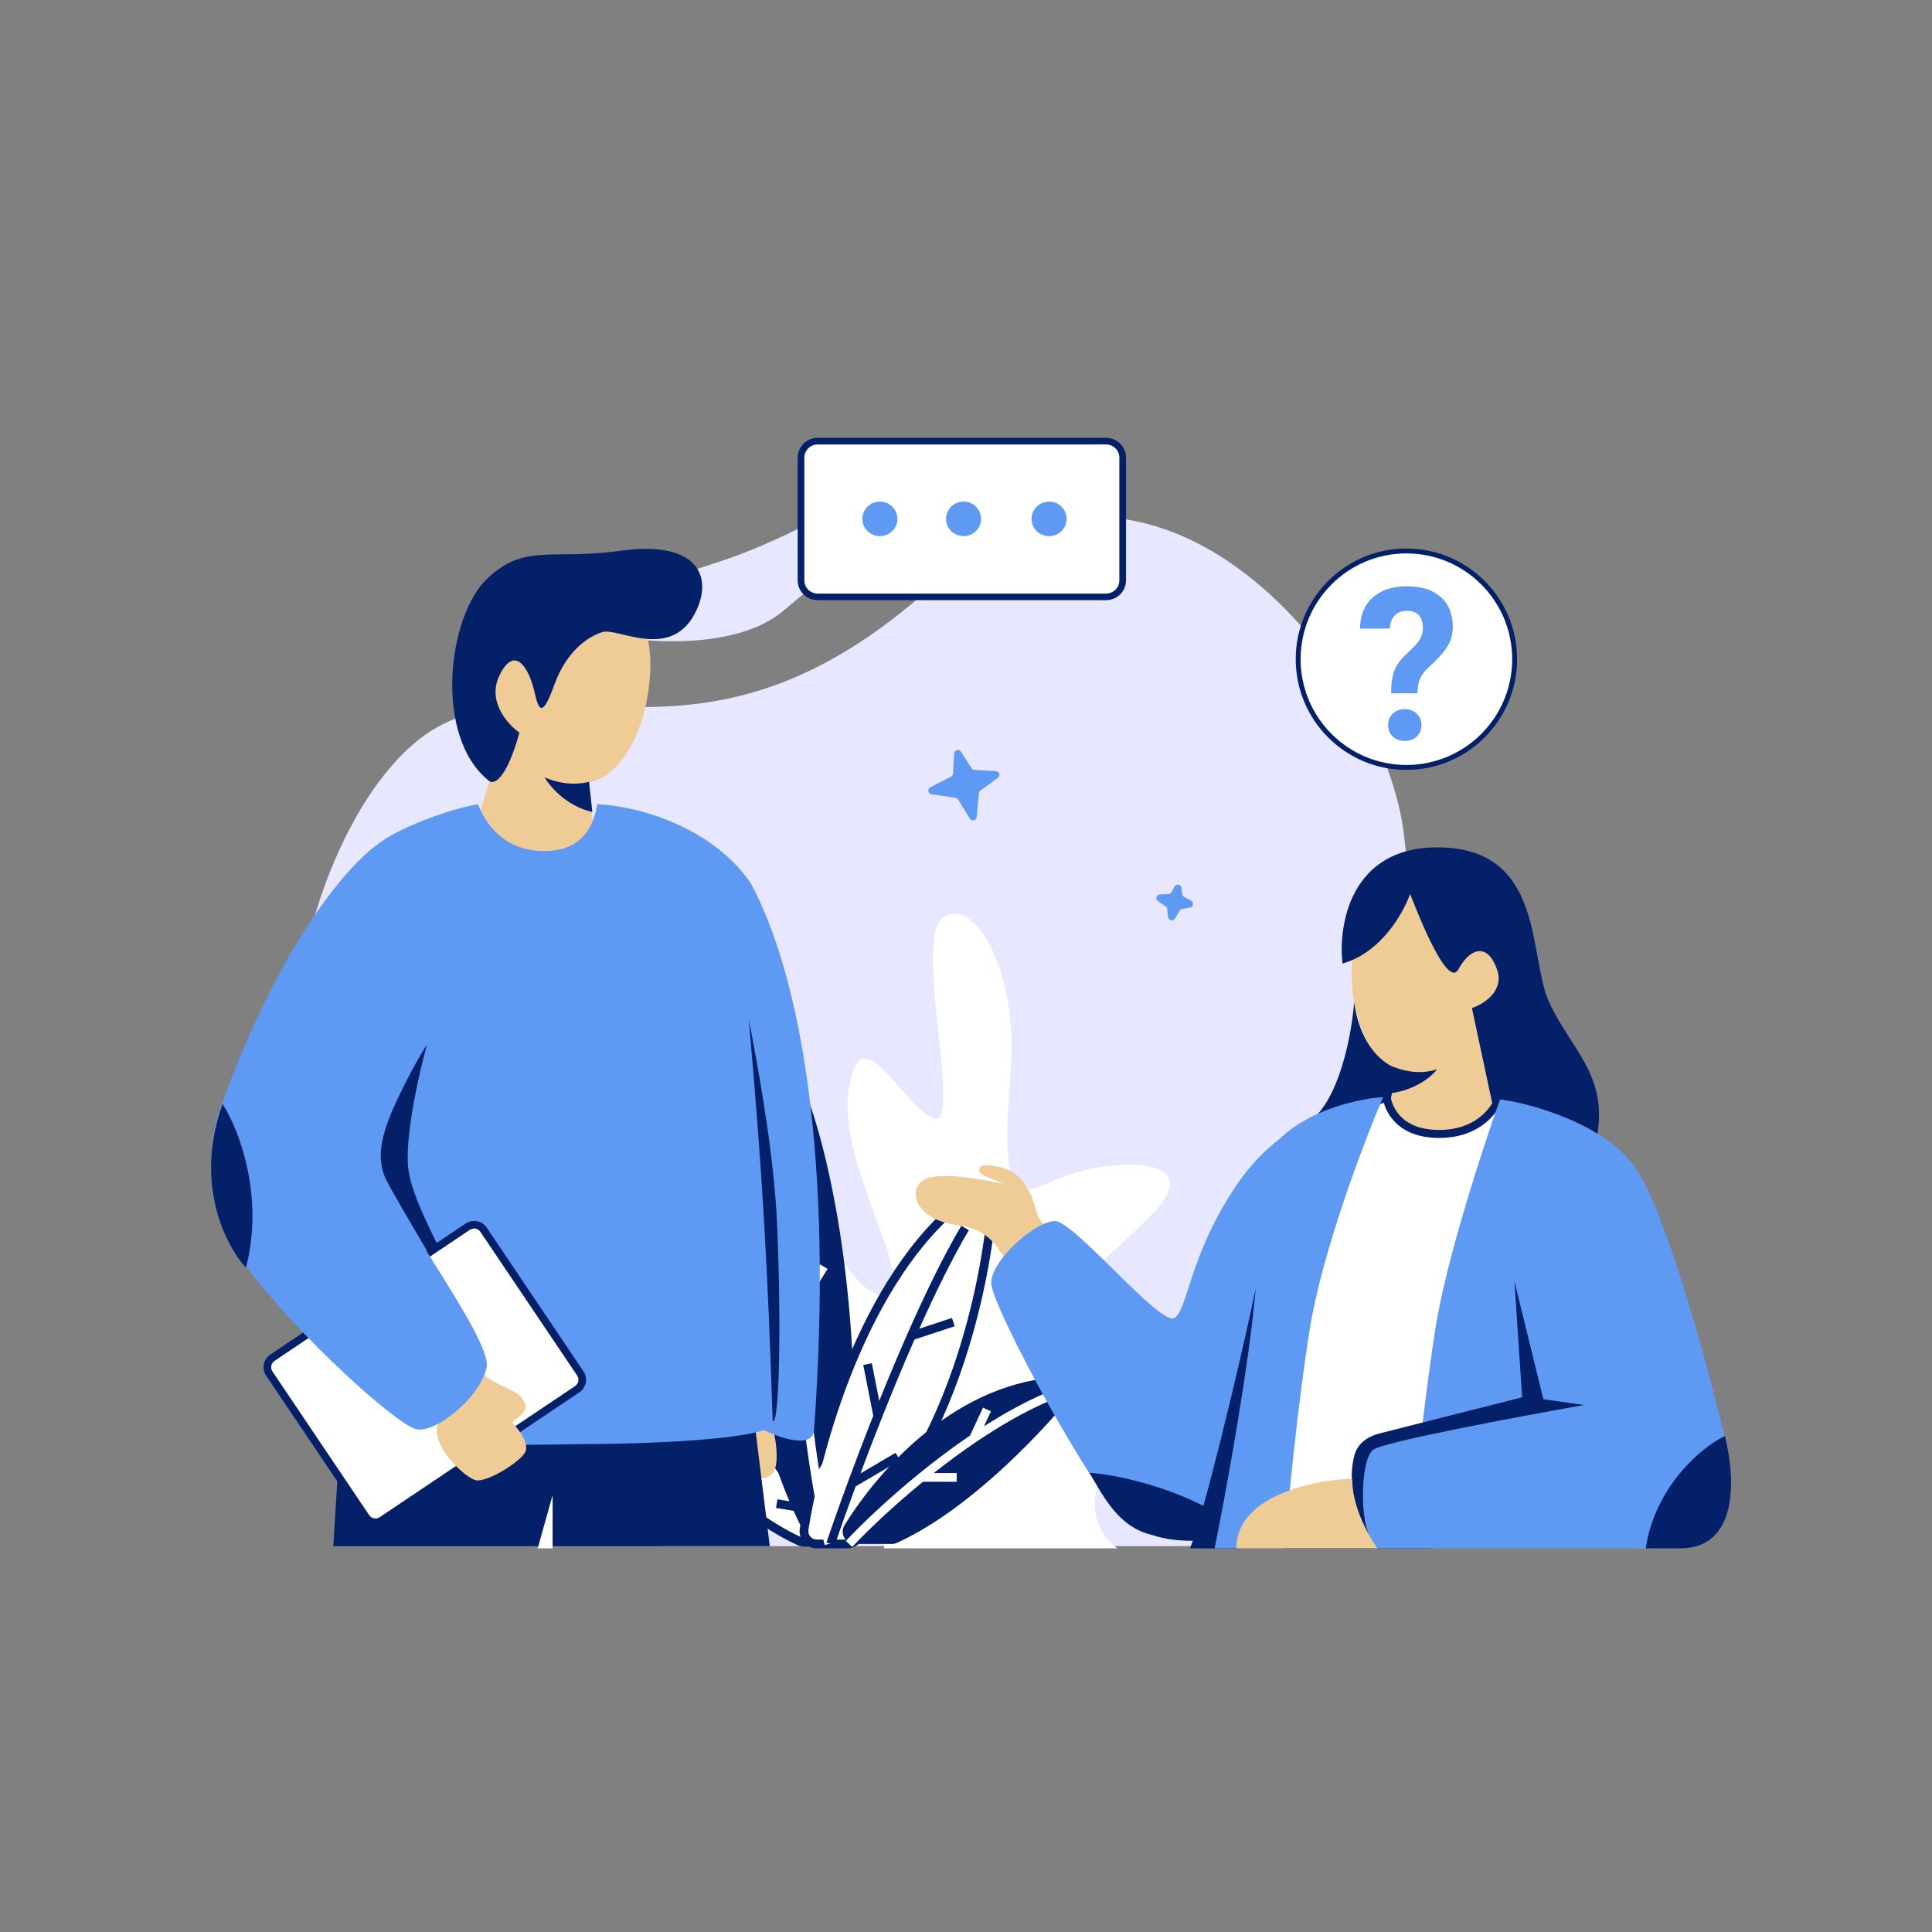 <svg xmlns="http://www.w3.org/2000/svg" xmlns:xlink="http://www.w3.org/1999/xlink" width="500" zoomAndPan="magnify" viewBox="0 0 375 375" height="500" preserveAspectRatio="xMidYMid meet" version="1.0"><rect x="0" y="0" width="375" height="375" fill="#808080" stroke="none"/><defs><clipPath id="7a8831ca0b"><path d="M 56 100 L 312 100 L 312 300.938 L 56 300.938 Z M 56 100 " clip-rule="nonzero"/></clipPath><clipPath id="d9e50e8248"><path d="M 147 177 L 235 177 L 235 300.938 L 147 300.938 Z M 147 177 " clip-rule="nonzero"/></clipPath><clipPath id="b2829e40cd"><path d="M 121 252 L 163 252 L 163 300.938 L 121 300.938 Z M 121 252 " clip-rule="nonzero"/></clipPath><clipPath id="98accaed61"><path d="M 155 230 L 194 230 L 194 300.938 L 155 300.938 Z M 155 230 " clip-rule="nonzero"/></clipPath><clipPath id="1c65582574"><path d="M 164 270 L 204 270 L 204 300.938 L 164 300.938 Z M 164 270 " clip-rule="nonzero"/></clipPath><clipPath id="ea58fa2223"><path d="M 233 212 L 295 212 L 295 300.938 L 233 300.938 Z M 233 212 " clip-rule="nonzero"/></clipPath><clipPath id="74cfea2e98"><path d="M 262 212 L 336 212 L 336 300.938 L 262 300.938 Z M 262 212 " clip-rule="nonzero"/></clipPath><clipPath id="3de7eafb06"><path d="M 319 278 L 336 278 L 336 300.938 L 319 300.938 Z M 319 278 " clip-rule="nonzero"/></clipPath><clipPath id="c2a6367283"><path d="M 192 212 L 269 212 L 269 300.938 L 192 300.938 Z M 192 212 " clip-rule="nonzero"/></clipPath><clipPath id="d2f5002a81"><path d="M 230 250 L 244 250 L 244 300.938 L 230 300.938 Z M 230 250 " clip-rule="nonzero"/></clipPath><clipPath id="bcfe5e7a0b"><path d="M 239 286 L 268 286 L 268 300.938 L 239 300.938 Z M 239 286 " clip-rule="nonzero"/></clipPath><clipPath id="7c42bda69c"><path d="M 64 266 L 150 266 L 150 300.938 L 64 300.938 Z M 64 266 " clip-rule="nonzero"/></clipPath><clipPath id="638ac3b7cc"><path d="M 104 290 L 108 290 L 108 300.938 L 104 300.938 Z M 104 290 " clip-rule="nonzero"/></clipPath></defs><path fill="#e7e8ff" d="M 152.086 118.527 C 143.098 126.121 125.586 124.855 117.949 123.273 C 108.879 122.164 119.246 115.508 138.258 109.469 C 157.27 103.426 165.48 94.797 166.777 100.406 C 168.07 106.016 163.32 109.035 152.086 118.527 Z M 152.086 118.527 " fill-opacity="1" fill-rule="nonzero"/><g clip-path="url(#7a8831ca0b)"><path fill="#e7e8ff" d="M 272.508 162.094 C 276.293 196.078 281.762 200.691 304.051 226.703 C 321.73 247.332 304.492 283.801 293.402 300.105 L 129.703 300.105 C 120.121 300.105 88.879 272.051 82.648 264.781 C 80.523 262.301 78.074 259.68 75.262 256.91 C 40.777 222.926 60.543 154.543 84.938 141.117 C 109.328 127.691 137.086 153.285 180.824 113.848 C 224.562 74.41 269.004 130.629 272.508 162.094 Z M 272.508 162.094 " fill-opacity="1" fill-rule="nonzero"/></g><g clip-path="url(#d9e50e8248)"><path fill="#ffffff" d="M 149.18 241.582 C 140.555 250.941 171.613 276.688 171.613 300.527 L 216.91 300.527 C 214.609 299.082 210.699 294.371 213.461 287.09 C 216.91 277.988 238.047 274.52 233.734 264.984 C 229.422 255.449 219.5 264.984 210.008 259.352 C 200.516 253.715 210.871 248.516 223.383 235.945 C 235.891 223.379 213.461 224.676 203.969 229.445 C 194.477 234.211 194.91 225.543 196.203 207.34 C 197.496 189.137 189.73 174.402 183.262 177.867 C 176.789 181.336 187.574 221.211 180.672 216.875 C 173.77 212.543 166.867 196.938 164.711 211.676 C 162.555 226.41 178.516 249.383 171.613 251.117 C 164.711 252.848 159.965 229.879 149.18 241.582 Z M 149.18 241.582 " fill-opacity="1" fill-rule="nonzero"/></g><path fill="#ffffff" d="M 122.762 255.516 C 126.422 280.367 145.355 294.727 155.188 299.145 C 155.504 299.285 155.836 299.352 156.184 299.352 L 158.953 299.352 C 160.602 299.352 161.816 297.809 161.371 296.223 C 153.793 269.273 136.223 256.91 125.691 253.055 C 124.07 252.461 122.512 253.812 122.762 255.516 Z M 122.762 255.516 " fill-opacity="1" fill-rule="nonzero"/><g clip-path="url(#b2829e40cd)"><path fill="#032068" d="M 125.398 253.848 C 124.43 253.492 123.438 254.273 123.602 255.395 C 127.203 279.863 145.871 294.027 155.535 298.371 C 155.734 298.461 155.945 298.504 156.184 298.504 L 158.953 298.504 C 160.062 298.504 160.84 297.477 160.555 296.453 C 153.055 269.785 135.695 257.621 125.398 253.848 Z M 121.922 255.641 C 121.586 253.348 123.715 251.426 125.984 252.258 C 136.746 256.199 154.531 268.762 162.188 295.992 C 162.789 298.141 161.141 300.199 158.953 300.199 L 156.184 300.199 C 155.727 300.199 155.273 300.113 154.84 299.918 C 144.84 295.426 125.637 280.867 121.922 255.641 Z M 121.922 255.641 " fill-opacity="1" fill-rule="evenodd"/></g><path fill="#032068" d="M 138.004 269.82 C 135.383 267.125 133.012 264.969 130.938 263.121 L 132.062 261.855 C 134.512 264.031 137.387 266.656 140.605 270.086 C 143 272.633 145.578 275.621 148.312 279.195 L 148.312 275.535 L 150.008 275.535 L 150.008 281.457 C 152.348 284.645 154.785 288.258 157.316 292.383 C 158.516 294.34 159.73 296.414 160.969 298.609 L 159.488 299.441 C 158.332 297.387 157.191 295.441 156.07 293.598 L 150.621 292.684 L 150.902 291.012 L 154.883 291.68 C 152.672 288.156 150.531 285.027 148.477 282.238 C 145.309 277.934 142.34 274.434 139.621 271.516 L 134.113 271.516 L 134.113 269.82 Z M 138.004 269.82 " fill-opacity="1" fill-rule="evenodd"/><path fill="#032068" d="M 152.445 212.367 C 136.598 245.82 147.973 282.504 156.578 298.398 C 157.012 299.199 157.855 299.68 158.766 299.68 L 162.75 299.68 C 164.086 299.68 165.199 298.629 165.281 297.297 C 167.875 255.102 161.434 225.688 156.566 212.508 C 155.855 210.578 153.328 210.508 152.445 212.367 Z M 152.445 212.367 " fill-opacity="1" fill-rule="nonzero"/><path fill="#ffffff" d="M 189.152 231.434 C 168.84 245.145 158.977 278.641 156.074 296.824 C 155.832 298.34 157.02 299.68 158.559 299.68 L 164.426 299.68 C 165.086 299.68 165.719 299.426 166.184 298.961 C 184.723 280.512 191.301 250.055 192.633 233.531 C 192.789 231.594 190.766 230.348 189.152 231.434 Z M 189.152 231.434 " fill-opacity="1" fill-rule="nonzero"/><g clip-path="url(#98accaed61)"><path fill="#032068" d="M 191.785 233.465 C 191.891 232.188 190.609 231.473 189.629 232.137 L 189.152 231.434 L 189.629 232.137 C 179.668 238.859 172.203 250.488 166.863 262.789 C 161.527 275.074 158.355 287.922 156.91 296.957 C 156.754 297.938 157.52 298.828 158.559 298.828 L 164.426 298.828 C 164.867 298.828 165.285 298.66 165.586 298.359 C 174.73 289.258 180.957 277.16 185.059 265.246 C 189.16 253.34 191.125 241.664 191.785 233.465 Z M 188.68 230.73 C 190.918 229.223 193.688 231 193.477 233.598 C 192.809 241.922 190.816 253.738 186.664 265.801 C 182.512 277.855 176.176 290.211 166.785 299.562 C 166.152 300.188 165.301 300.527 164.426 300.527 L 158.559 300.527 C 156.523 300.527 154.91 298.746 155.238 296.691 C 156.699 287.543 159.906 274.551 165.309 262.113 C 170.699 249.695 178.324 237.719 188.68 230.73 Z M 188.68 230.73 " fill-opacity="1" fill-rule="evenodd"/></g><path fill="#032068" d="M 206.227 267.273 C 186.078 268.027 170.871 284.754 163.914 296.055 C 162.918 297.676 164.125 299.68 166.031 299.68 L 173.078 299.68 C 173.43 299.68 173.777 299.605 174.102 299.461 C 187.32 293.449 200.762 279.668 207.969 270.984 C 209.246 269.445 208.227 267.199 206.227 267.273 Z M 206.227 267.273 " fill-opacity="1" fill-rule="nonzero"/><path fill="#ffffff" d="M 155.199 217.824 C 154.977 224.586 154.941 231.117 155.051 237.355 C 155.137 242.184 155.309 246.832 155.547 251.273 L 159.18 245.406 L 160.625 246.297 L 155.715 254.223 C 156.059 259.828 156.504 265.078 157.008 269.902 C 157.605 275.629 158.281 280.762 158.965 285.188 L 162.113 279.992 L 163.566 280.871 L 159.379 287.777 C 160.215 292.832 161.035 296.797 161.703 299.473 L 160.059 299.883 C 159.359 297.094 158.512 292.977 157.656 287.746 C 156.859 282.879 156.055 277.047 155.355 270.41 L 149.227 265.086 L 150.34 263.805 L 155.105 267.949 C 154.68 263.617 154.305 258.973 154.008 254.059 C 153.691 248.867 153.465 243.379 153.359 237.637 L 149.078 231.32 L 150.484 230.367 L 153.316 234.547 C 153.262 229.148 153.312 223.543 153.504 217.766 Z M 155.199 217.824 " fill-opacity="1" fill-rule="evenodd"/><path fill="#032068" d="M 178.43 257.906 C 181.633 250.746 184.934 244.035 188.055 238.781 L 186.598 237.914 C 183.168 243.68 179.555 251.133 176.102 258.969 C 174.223 263.23 172.391 267.613 170.66 271.906 L 169.223 264.609 L 167.559 264.938 L 169.5 274.805 C 167.711 279.32 166.051 283.684 164.59 287.641 C 162.891 292.238 161.461 296.289 160.406 299.406 L 162.012 299.949 C 163.039 296.914 164.43 292.977 166.078 288.512 L 174.695 283.445 L 173.836 281.984 L 167.012 285.996 C 168.281 282.594 169.684 278.949 171.172 275.195 C 173.156 270.199 175.297 265.016 177.504 259.996 L 185.305 257.422 L 184.773 255.812 Z M 178.43 257.906 " fill-opacity="1" fill-rule="evenodd"/><g clip-path="url(#1c65582574)"><path fill="#ffffff" d="M 203.332 272.074 C 198.676 274.09 193.945 276.844 189.434 279.902 C 186.59 281.824 183.836 283.867 181.25 285.91 L 185.691 285.91 L 185.691 287.605 L 179.141 287.605 C 173.141 292.516 168.227 297.258 165.418 300.258 L 164.18 299.098 C 167.078 296 172.141 291.125 178.301 286.102 C 181.395 283.582 184.766 281.02 188.289 278.629 L 190.801 273.223 L 192.34 273.938 L 190.984 276.848 C 194.797 274.41 198.742 272.215 202.656 270.52 Z M 203.332 272.074 " fill-opacity="1" fill-rule="evenodd"/></g><path fill="#efcb96" d="M 288.32 207.316 L 289.82 215.211 L 288.32 223.477 C 284.449 223.98 276.551 224.98 275.953 224.98 C 275.352 224.98 270.953 221.223 268.828 219.344 L 271.078 207.316 C 264.781 205.211 262.707 195.914 262.457 191.531 C 260.957 173.488 272.953 171.234 275.203 171.234 C 277.449 171.234 291.695 171.234 293.57 186.27 C 295.07 198.297 290.695 205.312 288.32 207.316 Z M 288.32 207.316 " fill-opacity="1" fill-rule="nonzero"/><path fill="#ffffff" d="M 279.324 220.094 C 286.824 220.094 289.945 215.586 290.945 213.328 L 293.57 214.082 L 277.078 299.773 L 234.344 299.773 L 259.457 218.59 L 268.082 213.328 L 269.203 213.328 C 269.703 215.586 271.828 220.094 279.324 220.094 Z M 279.324 220.094 " fill-opacity="1" fill-rule="nonzero"/><g clip-path="url(#ea58fa2223)"><path fill="#032068" d="M 290.512 212.398 L 290.238 213.016 C 289.324 215.078 286.43 219.32 279.324 219.32 C 275.742 219.32 273.531 218.246 272.164 216.988 C 270.781 215.715 270.184 214.18 269.961 213.16 L 269.824 212.555 L 267.863 212.555 L 258.809 218.082 L 233.297 300.547 L 277.715 300.547 L 294.461 213.531 Z M 268.609 214.105 C 268.965 215.293 269.699 216.82 271.117 218.129 C 272.812 219.688 275.41 220.871 279.324 220.871 C 286.602 220.871 290.02 216.805 291.359 214.254 L 292.676 214.633 L 276.438 299 L 235.395 299 L 260.109 219.102 L 268.297 214.105 Z M 268.609 214.105 " fill-opacity="1" fill-rule="evenodd"/></g><g clip-path="url(#74cfea2e98)"><path fill="#5e9af4" d="M 278.578 258.055 C 280.676 244.523 287.945 222.352 291.32 212.953 C 297.691 214.082 311.863 218.441 317.559 226.859 C 323.258 235.277 330.93 263.191 334.055 276.094 C 337.426 287.746 337.426 300.527 324.684 300.527 L 266.957 300.527 C 260.957 288.875 262.832 283.238 264.707 280.98 C 266.207 279.176 272.859 277.723 275.996 277.223 C 276.812 270.492 277.711 263.641 278.578 258.055 Z M 278.578 258.055 " fill-opacity="1" fill-rule="nonzero"/></g><path fill="#032068" d="M 299.566 271.586 L 293.945 248.66 L 295.445 271.211 L 267.699 278.246 C 265.543 278.797 263.562 280.141 262.949 282.289 C 261.125 288.699 263.965 296.082 266.207 298.645 C 263.91 296.016 263.957 283.238 266.582 281.359 C 268.68 279.855 294.695 274.969 307.438 272.715 Z M 299.566 271.586 " fill-opacity="1" fill-rule="nonzero"/><path fill="#032068" d="M 290.57 188.148 C 292.07 192.359 287.949 194.914 285.699 195.664 L 289.793 214.832 L 290.18 213.285 C 297.906 214.059 306.816 217.84 310.062 220.094 C 311.938 208.445 304.816 203.559 300.691 194.539 C 296.57 185.516 299.941 164.469 278.953 164.469 C 262.156 164.469 259.707 179.504 260.582 187.02 C 268.082 184.918 272.453 177.125 273.703 173.488 C 274.453 175.371 280.824 192.281 283.074 188.148 C 285.324 184.016 288.695 182.887 290.57 188.148 Z M 290.57 188.148 " fill-opacity="1" fill-rule="nonzero"/><path fill="#032068" d="M 255.336 216.711 C 260.434 211.602 262.457 199.801 262.832 194.539 C 264.031 203.258 268.828 206.691 271.078 207.316 L 269.953 213.328 C 263.355 213.027 257.461 215.461 255.336 216.711 Z M 255.336 216.711 " fill-opacity="1" fill-rule="nonzero"/><g clip-path="url(#3de7eafb06)"><path fill="#032068" d="M 319.434 300.527 C 321.234 288.5 330.305 280.855 334.805 278.727 C 337.234 288.555 336.676 300.527 326.184 300.527 Z M 319.434 300.527 " fill-opacity="1" fill-rule="nonzero"/></g><path fill="#032068" d="M 278.934 207.543 C 275.336 208.746 271.949 207.656 270.699 207.156 L 269.926 212.191 C 274.723 211.59 277.934 208.922 278.934 207.543 Z M 278.934 207.543 " fill-opacity="1" fill-rule="nonzero"/><path fill="#efcb96" d="M 201.188 235.23 C 201.734 237.473 204.273 239.051 204.73 239.871 L 196.391 247.156 C 195.02 244.465 193.082 238.688 186.23 237.848 C 176.637 236.793 175.805 229.59 180.598 228.535 C 184.438 227.695 191.137 229.051 194.676 229.75 L 190.633 227.988 C 190.07 227.742 189.883 227.043 190.246 226.547 C 190.445 226.277 190.773 226.129 191.109 226.148 C 192.488 226.23 195.016 226.352 197.074 227.863 C 199.102 229.348 200.5 232.422 201.188 235.23 Z M 201.188 235.23 " fill-opacity="1" fill-rule="nonzero"/><g clip-path="url(#c2a6367283)"><path fill="#5e9af4" d="M 268.457 212.953 C 264.707 221.723 256.609 243.02 254.211 258.055 C 251.812 273.09 249.965 292.383 249.34 300.527 L 230.973 300.527 L 231.57 299.023 C 226.91 298.984 221.93 297.676 218.977 295.641 C 212.977 291.504 192.402 253.547 192.402 249.035 C 192.402 244.523 201.023 237.008 204.77 237.008 C 206.555 237.008 211.316 241.695 216.098 246.406 C 221.355 251.582 226.637 256.785 228.012 255.801 C 229.031 255.07 229.711 252.977 230.711 249.895 C 232.285 245.047 234.652 237.762 240.383 229.492 C 242.758 226.059 245.566 223.23 248.469 220.965 C 254.531 215.145 264.234 213.195 268.457 212.953 Z M 268.457 212.953 " fill-opacity="1" fill-rule="evenodd"/></g><g clip-path="url(#d2f5002a81)"><path fill="#032068" d="M 243.715 250.164 C 242.52 264.773 237.742 290.914 235.75 300.527 L 230.969 300.527 C 233.199 295.605 240.527 265.539 243.715 250.164 Z M 243.715 250.164 " fill-opacity="1" fill-rule="nonzero"/></g><path fill="#032068" d="M 211.477 285.867 C 214.102 290.379 217.102 296.391 223.473 297.895 C 226.27 298.828 229.113 299.113 231.719 299.039 L 235.844 293.508 C 227.059 288.453 216.43 286.18 211.477 285.867 Z M 211.477 285.867 " fill-opacity="1" fill-rule="nonzero"/><g clip-path="url(#bcfe5e7a0b)"><path fill="#efcb96" d="M 239.969 300.527 C 239.969 290.301 255.086 287.246 262.457 286.996 C 262.457 292.105 265.082 297.145 267.332 300.527 Z M 239.969 300.527 " fill-opacity="1" fill-rule="nonzero"/></g><path fill="#efcb96" d="M 149.836 286.09 C 151.496 284.52 150.527 278.906 149.836 276.293 C 148.035 273.551 143.684 269.477 140.691 275.117 C 136.953 282.172 134.418 288.703 141.949 292.254 C 144.441 293.426 145.262 287.262 146.094 286.48 C 146.926 285.695 147.758 288.047 149.836 286.09 Z M 149.836 286.09 " fill-opacity="1" fill-rule="nonzero"/><g clip-path="url(#7c42bda69c)"><path fill="#032068" d="M 149.418 300.113 L 145.699 269.992 L 66.758 266.691 L 64.691 300.113 Z M 149.418 300.113 " fill-opacity="1" fill-rule="nonzero"/></g><path fill="#efcb96" d="M 95.473 149.953 L 92.949 158.406 L 93.676 167.605 C 97.871 168.582 106.422 170.555 107.078 170.621 C 107.734 170.688 112.977 167.074 115.516 165.258 L 114.387 151.871 C 121.527 150.273 124.836 140.352 125.598 135.59 C 129.246 116.051 116.34 112.254 113.871 112.004 C 111.402 111.754 95.777 110.172 92.055 126.383 C 89.074 139.352 93.09 147.5 95.473 149.953 Z M 95.473 149.953 " fill-opacity="1" fill-rule="nonzero"/><path fill="#032068" d="M 100.828 142.203 C 98.215 151.559 95.781 152.336 94.895 151.555 C 84.133 142.996 86.809 119.418 94.746 112.141 C 102.078 105.418 106.719 108.793 120.621 106.883 C 134.527 104.973 138.465 111.18 135.246 118.32 C 130.613 128.594 119.941 121.746 116.938 122.684 C 113.934 123.625 109.898 126.531 107.586 132.934 C 105.273 139.336 104.578 138.02 103.719 134.199 C 102.863 130.383 100.113 124.711 96.98 131.027 C 94.473 136.082 98.5 140.582 100.828 142.203 Z M 100.828 142.203 " fill-opacity="1" fill-rule="nonzero"/><path fill="#5e9af4" d="M 63.867 278.656 C 68.824 280.637 98.445 280.582 112.637 280.309 C 122.543 280.309 141.719 279.734 148.289 277.59 C 151.387 279.113 157.738 281.266 158.004 277.59 C 161.809 225.211 155.469 189.535 145.699 171.379 C 137.434 159.496 121.867 156.25 115.941 156.113 C 115.391 159.141 113.875 165.191 105.609 165.191 C 97.344 165.191 93.898 159.141 92.797 156.113 C 87.426 156.938 77.504 160.652 73.785 163.539 C 70.066 166.43 67.172 180.043 65.52 189.535 C 63.867 199.023 57.668 276.184 63.867 278.656 Z M 63.867 278.656 " fill-opacity="1" fill-rule="nonzero"/><path fill="#ffffff" d="M 90.789 238.094 C 91.805 237.414 93.184 237.684 93.863 238.699 L 112.637 266.578 C 113.32 267.594 113.051 268.965 112.035 269.648 L 74.113 295.094 C 73.102 295.777 71.723 295.504 71.039 294.492 L 52.27 266.609 C 51.586 265.598 51.855 264.223 52.871 263.543 Z M 90.789 238.094 " fill-opacity="1" fill-rule="nonzero"/><path fill="#032068" d="M 90.379 237.484 C 91.73 236.574 93.566 236.934 94.477 238.285 L 113.25 266.168 C 114.16 267.52 113.801 269.352 112.445 270.258 L 74.527 295.707 C 73.172 296.613 71.336 296.254 70.43 294.902 L 51.656 267.023 C 50.746 265.672 51.105 263.84 52.457 262.93 Z M 93.25 239.109 C 92.797 238.434 91.879 238.254 91.203 238.707 L 53.281 264.152 C 52.605 264.609 52.426 265.523 52.883 266.199 L 71.652 294.082 C 72.109 294.758 73.027 294.938 73.703 294.48 L 111.621 269.035 C 112.301 268.582 112.48 267.664 112.023 266.988 Z M 93.25 239.109 " fill-opacity="1" fill-rule="evenodd"/><path fill="#efcb96" d="M 96.93 268.754 C 94.285 267.434 92.797 266.004 92.383 265.453 C 90.316 267.793 85.938 273.293 84.945 276.594 C 83.703 280.719 90.316 286.91 92.383 287.32 C 94.449 287.734 100.648 284.02 101.891 281.957 C 102.883 280.309 100.648 277.281 99.41 276.184 C 100.098 275.219 102.551 274.117 101.891 272.469 C 101.062 270.406 100.234 270.406 96.93 268.754 Z M 96.93 268.754 " fill-opacity="1" fill-rule="nonzero"/><path fill="#5e9af4" d="M 42.789 215.117 C 53.535 184.582 67.035 168.078 73.785 163.539 C 92.961 172.121 87.562 193.797 82.465 203.562 C 79.57 208.375 73.785 219.406 73.785 225.02 C 73.785 232.031 95.691 259.676 94.449 265.453 C 93.211 271.23 84.531 278.246 80.812 277.418 C 77.094 276.594 58.082 259.676 47.336 245.234 C 38.738 233.684 40.723 220.344 42.789 215.117 Z M 42.789 215.117 " fill-opacity="1" fill-rule="nonzero"/><path fill="#032068" d="M 145.332 197.793 C 148.016 228.262 148.988 245.352 149.977 275.828 C 151.301 276.816 151.668 256.426 150.824 237.441 C 150.297 225.645 147.949 211.273 145.332 197.793 Z M 145.332 197.793 " fill-opacity="1" fill-rule="nonzero"/><path fill="#032068" d="M 43.203 214.289 C 46.234 218.969 51.387 231.867 47.75 246.062 C 43.891 241.934 37.582 229.805 43.203 214.289 Z M 43.203 214.289 " fill-opacity="1" fill-rule="nonzero"/><path fill="#032068" d="M 79.16 225.844 C 78.828 219.242 81.5 207.688 82.879 202.738 C 82.051 203.977 79.738 207.855 77.094 213.465 C 73.785 220.48 72.961 225.02 75.027 229.145 C 75.922 230.93 79.359 236.828 83.113 243.172 L 84.945 241.637 C 82.031 235.73 79.371 230.121 79.16 225.844 Z M 79.16 225.844 " fill-opacity="1" fill-rule="nonzero"/><g clip-path="url(#638ac3b7cc)"><path fill="#ffffff" d="M 107.262 290.211 L 104.367 300.527 L 107.262 300.527 Z M 107.262 290.211 " fill-opacity="1" fill-rule="nonzero"/></g><path fill="#032068" d="M 105.691 150.863 C 109.504 152.578 112.898 152.148 114.324 151.738 L 114.973 157.609 C 109.777 156.422 106.633 152.48 105.691 150.863 Z M 105.691 150.863 " fill-opacity="1" fill-rule="nonzero"/><path fill="#ffffff" d="M 155.477 88.82 C 155.477 87.055 156.93 85.625 158.723 85.625 L 214.664 85.625 C 216.457 85.625 217.91 87.055 217.91 88.82 L 217.91 112.656 C 217.91 114.422 216.457 115.852 214.664 115.852 L 158.723 115.852 C 156.93 115.852 155.477 114.422 155.477 112.656 Z M 155.477 88.82 " fill-opacity="1" fill-rule="nonzero"/><path fill="#032068" d="M 154.828 88.82 C 154.828 86.703 156.57 84.984 158.723 84.984 L 214.664 84.984 C 216.816 84.984 218.559 86.703 218.559 88.82 L 218.559 112.656 C 218.559 114.773 216.816 116.492 214.664 116.492 L 158.723 116.492 C 156.57 116.492 154.828 114.773 154.828 112.656 Z M 158.723 86.266 C 157.289 86.266 156.125 87.41 156.125 88.82 L 156.125 112.656 C 156.125 114.066 157.289 115.215 158.723 115.215 L 214.664 115.215 C 216.098 115.215 217.262 114.066 217.262 112.656 L 217.262 88.82 C 217.262 87.41 216.098 86.266 214.664 86.266 Z M 158.723 86.266 " fill-opacity="1" fill-rule="evenodd"/><path fill="#5e9af4" d="M 174.188 100.711 C 174.188 102.562 172.664 104.062 170.785 104.062 C 168.906 104.062 167.387 102.562 167.387 100.711 C 167.387 98.859 168.906 97.359 170.785 97.359 C 172.664 97.359 174.188 98.859 174.188 100.711 Z M 174.188 100.711 " fill-opacity="1" fill-rule="nonzero"/><path fill="#5e9af4" d="M 190.426 100.711 C 190.426 102.562 188.902 104.062 187.027 104.062 C 185.148 104.062 183.625 102.562 183.625 100.711 C 183.625 98.859 185.148 97.359 187.027 97.359 C 188.902 97.359 190.426 98.859 190.426 100.711 Z M 190.426 100.711 " fill-opacity="1" fill-rule="nonzero"/><path fill="#5e9af4" d="M 207.027 100.711 C 207.027 102.562 205.504 104.062 203.625 104.062 C 201.75 104.062 200.227 102.562 200.227 100.711 C 200.227 98.859 201.75 97.359 203.625 97.359 C 205.504 97.359 207.027 98.859 207.027 100.711 Z M 207.027 100.711 " fill-opacity="1" fill-rule="nonzero"/><path fill="#ffffff" d="M 293.988 127.949 C 293.988 139.551 284.582 148.957 272.98 148.957 C 261.379 148.957 251.973 139.551 251.973 127.949 C 251.973 116.348 261.379 106.941 272.98 106.941 C 284.582 106.941 293.988 116.348 293.988 127.949 Z M 293.988 127.949 " fill-opacity="1" fill-rule="nonzero"/><path fill="#032068" d="M 272.98 107.418 C 261.641 107.418 252.449 116.609 252.449 127.949 C 252.449 139.289 261.641 148.48 272.98 148.48 C 284.32 148.48 293.516 139.289 293.516 127.949 C 293.516 116.609 284.32 107.418 272.98 107.418 Z M 251.5 127.949 C 251.5 116.086 261.117 106.469 272.98 106.469 C 284.844 106.469 294.465 116.086 294.465 127.949 C 294.465 139.812 284.844 149.434 272.98 149.434 C 261.117 149.434 251.5 139.812 251.5 127.949 Z M 251.5 127.949 " fill-opacity="1" fill-rule="evenodd"/><path fill="#5e9af4" d="M 270.012 134.555 C 270.012 132.672 270.238 131.172 270.691 130.059 C 271.145 128.941 271.973 127.848 273.172 126.77 C 274.383 125.68 275.188 124.801 275.59 124.129 C 275.988 123.441 276.188 122.723 276.188 121.969 C 276.188 119.699 275.148 118.562 273.07 118.562 C 272.086 118.562 271.293 118.871 270.691 119.488 C 270.105 120.094 269.801 120.934 269.773 122.012 L 263.977 122.012 C 264.004 119.441 264.824 117.434 266.438 115.98 C 268.062 114.527 270.273 113.801 273.07 113.801 C 275.895 113.801 278.086 114.492 279.645 115.879 C 281.203 117.25 281.984 119.195 281.984 121.707 C 281.984 122.852 281.73 123.934 281.227 124.957 C 280.719 125.965 279.832 127.086 278.566 128.324 L 276.949 129.875 C 275.934 130.859 275.355 132.008 275.211 133.324 L 275.129 134.555 Z M 269.434 140.746 C 269.434 139.848 269.734 139.105 270.332 138.527 C 270.945 137.938 271.727 137.641 272.672 137.641 C 273.617 137.641 274.391 137.938 274.988 138.527 C 275.602 139.105 275.91 139.848 275.91 140.746 C 275.91 141.633 275.609 142.367 275.008 142.945 C 274.422 143.523 273.645 143.812 272.672 143.812 C 271.699 143.812 270.914 143.523 270.312 142.945 C 269.727 142.367 269.434 141.633 269.434 140.746 Z M 269.434 140.746 " fill-opacity="1" fill-rule="nonzero"/><path fill="#5e9af4" d="M 184.992 150.145 L 185.207 146.242 C 185.246 145.547 186.152 145.309 186.527 145.895 L 188.574 149.117 C 188.699 149.312 188.91 149.434 189.141 149.445 L 193.312 149.676 C 193.984 149.711 194.238 150.57 193.695 150.969 L 190.285 153.461 C 190.121 153.582 190.016 153.77 189.996 153.973 L 189.57 158.594 C 189.504 159.277 188.605 159.488 188.246 158.902 L 185.977 155.191 C 185.863 155.008 185.68 154.887 185.469 154.855 L 180.789 154.156 C 180.102 154.055 179.949 153.129 180.57 152.809 L 184.605 150.742 C 184.832 150.625 184.98 150.398 184.992 150.145 Z M 184.992 150.145 " fill-opacity="1" fill-rule="nonzero"/><path fill="#5e9af4" d="M 227.383 173.184 L 227.988 172.074 C 228.32 171.465 229.242 171.637 229.324 172.332 L 229.477 173.547 C 229.504 173.773 229.641 173.977 229.844 174.086 L 231.188 174.82 C 231.777 175.141 231.641 176.027 230.98 176.152 L 229.43 176.445 C 229.23 176.484 229.055 176.605 228.949 176.781 L 228.047 178.301 C 227.695 178.891 226.793 178.691 226.719 178.008 L 226.555 176.43 C 226.531 176.219 226.418 176.031 226.242 175.91 L 224.762 174.914 C 224.184 174.527 224.445 173.625 225.141 173.605 L 226.773 173.559 C 227.027 173.551 227.262 173.406 227.383 173.184 Z M 227.383 173.184 " fill-opacity="1" fill-rule="nonzero"/></svg>